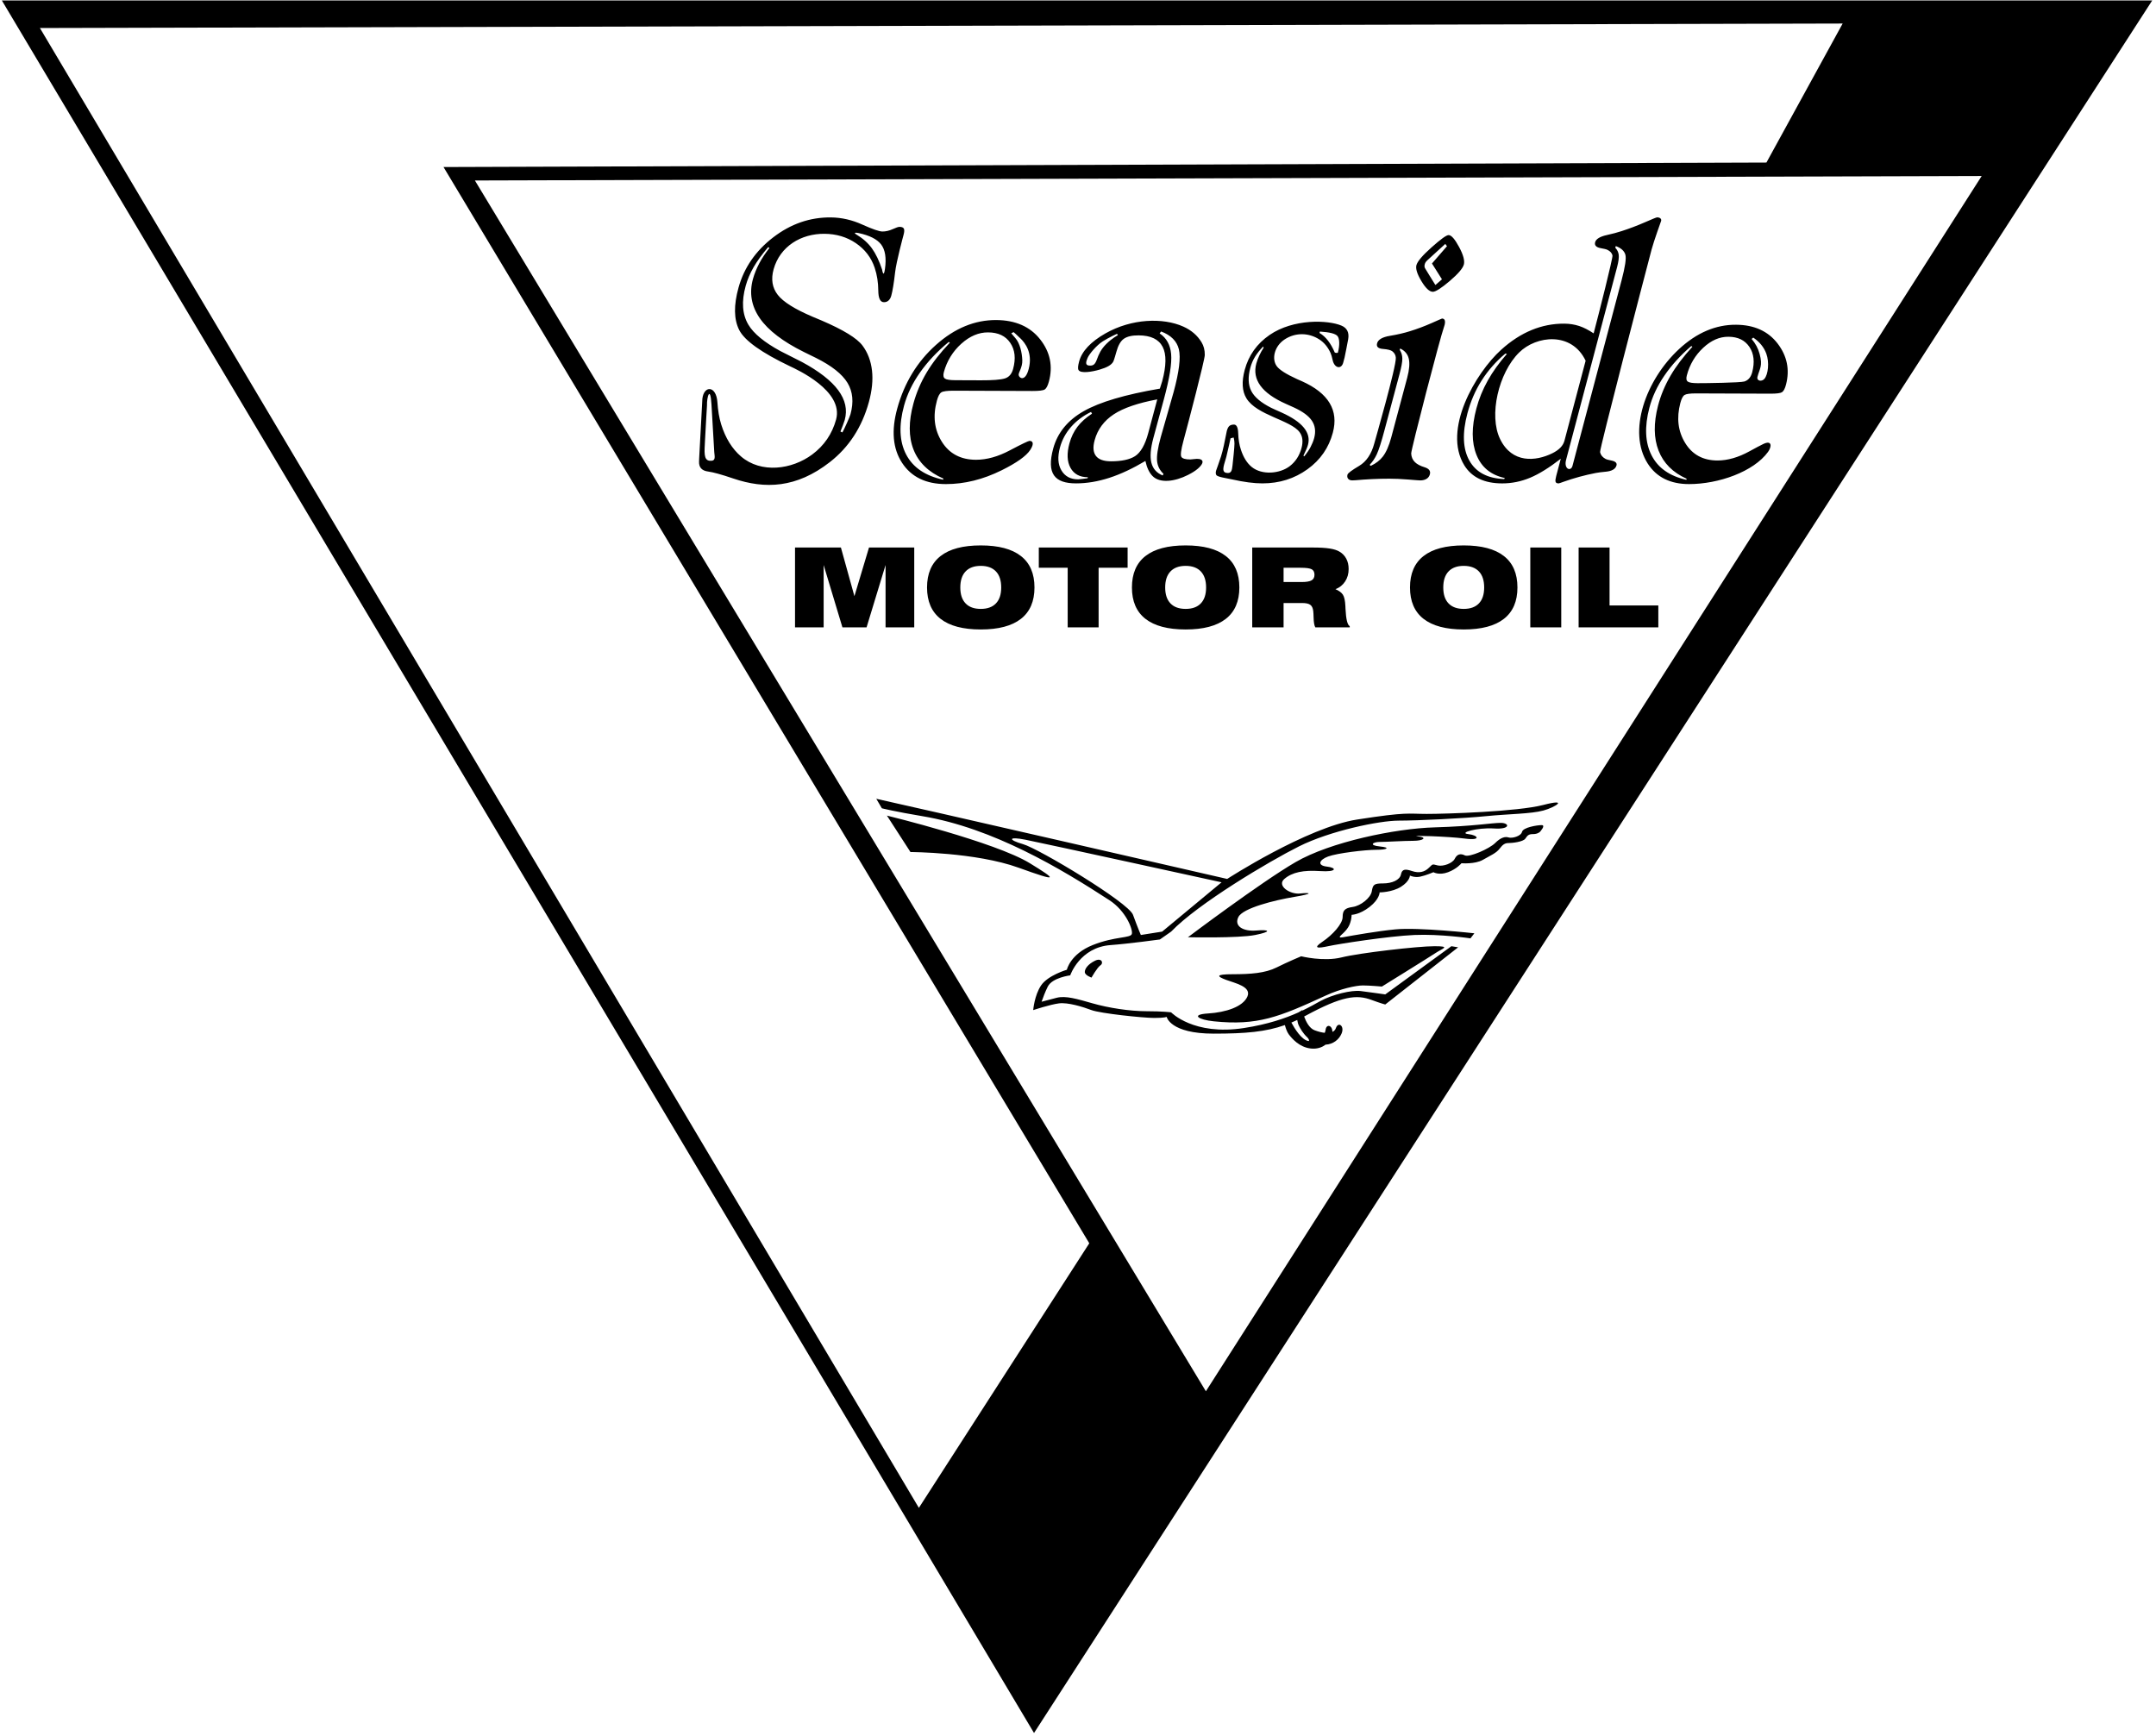 <?xml version="1.0" encoding="UTF-8"?>
<svg xmlns="http://www.w3.org/2000/svg" xmlns:xlink="http://www.w3.org/1999/xlink" width="560pt" height="451pt" viewBox="0 0 560 451" version="1.1">
<g id="surface1">
<path style=" stroke:none;fill-rule:nonzero;fill:rgb(0%,0%,0%);fill-opacity:1;" d="M 0.48 0.117 L 268.578 450.133 L 559.02 0.117 Z M 238.668 391.656 L 10.367 7.277 L 478.613 6.113 L 458.812 42.223 L 115.199 43.387 L 282.93 322.934 Z M 123.352 46.879 L 514.723 45.715 L 313.215 361.371 Z M 225.676 104.453 C 226.496 101.461 226.781 98.719 226.492 96.223 C 226.199 93.711 225.367 91.551 224.031 89.766 C 222.582 87.828 219.02 85.66 213.398 83.246 C 212.359 82.801 211.566 82.484 211.055 82.266 C 206.477 80.312 203.453 78.438 202.02 76.594 C 200.582 74.75 200.219 72.535 200.938 69.945 C 202.586 64.012 208.043 60.664 214.176 60.727 C 217.234 60.754 219.965 61.566 222.309 63.164 C 224.652 64.762 226.297 66.887 227.191 69.559 C 227.824 71.441 228.105 73.406 228.125 75.438 C 228.145 77.473 228.621 78.484 229.586 78.492 C 230.066 78.496 230.449 78.367 230.785 78.062 C 231.094 77.785 231.348 77.359 231.5 76.809 C 231.844 75.562 232.176 73.543 232.496 70.727 C 232.816 67.91 234.625 61.254 234.688 61.016 C 234.898 60.25 234.926 59.699 234.77 59.391 C 234.613 59.078 234.215 58.926 233.648 58.922 C 233.336 58.918 232.766 59.113 231.863 59.52 C 230.949 59.934 230.047 60.141 229.168 60.133 C 228.375 60.121 226.633 59.531 223.961 58.324 C 221.332 57.133 218.609 56.504 215.836 56.473 C 210.398 56.418 205.406 58.137 200.82 61.66 C 196.266 65.164 193.266 69.527 191.828 74.691 C 190.555 79.27 190.598 82.941 192.004 85.719 C 193.406 88.484 197.824 91.617 205.215 95.145 C 206.852 95.918 219.23 101.492 217.164 108.984 C 216.133 112.715 214.062 115.754 210.949 118.062 C 205.695 121.965 197.688 123.047 192.461 118.551 C 190.156 116.57 188.441 113.805 187.328 110.254 C 186.781 108.508 186.48 106.594 186.34 104.488 C 186.035 100.059 182.828 100.098 182.434 103.57 C 182.426 103.633 181.602 119.066 181.602 119.066 C 181.598 119.211 181.586 119.496 181.57 119.898 C 181.516 121.398 182.285 122.262 183.934 122.477 C 185.199 122.645 187.371 123.234 190.445 124.281 C 198.734 127.098 206.895 126.773 215.535 120.035 C 220.496 116.164 223.871 110.984 225.676 104.453 Z M 223.008 60.535 C 225.879 61.148 227.809 62.137 228.844 63.469 C 229.922 64.859 230.27 67 229.855 69.887 C 229.492 72.441 229.121 70.039 229.113 70.012 C 228.371 67.758 227.484 65.91 226.461 64.492 C 225.445 63.09 224.094 61.906 222.441 60.914 C 221.703 60.469 222.066 60.336 223.008 60.535 Z M 208.289 94.02 C 207.504 93.598 203.402 91.574 202.652 91.164 C 198.523 88.91 195.77 86.645 194.402 84.367 C 192.789 81.672 192.559 78.297 193.688 74.238 C 194.145 72.602 194.828 70.977 195.754 69.375 C 196.688 67.758 197.953 66.055 199.52 64.203 C 199.613 64.27 199.738 64.336 199.863 64.395 C 198.805 65.746 197.898 67.094 197.223 68.379 C 196.523 69.703 195.965 71.062 195.578 72.445 C 194.57 76.082 195.156 79.488 197.352 82.66 C 199.539 85.82 203.418 88.77 208.828 91.441 C 210.199 92.117 211.234 92.613 211.961 92.977 C 216.035 95.016 218.746 97.164 220.133 99.449 C 221.508 101.715 221.773 104.441 220.906 107.59 C 220.719 108.277 219.355 111.355 218.805 112.32 C 218.598 112.238 218.449 112.16 218.301 112.082 C 218.594 111.434 219.332 109.383 219.414 109.082 C 220.867 103.816 217.18 98.805 208.289 94.02 Z M 184.359 119.68 C 182.684 119.535 182.977 117.352 183.121 114.363 C 183.266 111.379 183.633 105.34 183.633 105.34 C 183.559 103.082 184.504 100.023 184.797 105.047 C 185.086 110.07 185.438 116.254 185.523 117.422 C 185.609 118.594 186.031 119.824 184.359 119.68 Z M 234.301 120.215 C 236.707 123.898 240.508 125.738 245.695 125.738 C 250.516 125.738 255.32 124.547 260.133 122.168 C 264.062 120.223 266.555 118.453 267.598 116.859 C 268.711 115.156 268.219 114.512 267.41 114.512 C 267.125 114.512 265.418 115.328 262.32 116.965 C 259.223 118.605 256.32 119.422 253.496 119.422 C 249.566 119.414 246.586 117.852 244.637 114.742 C 242.68 111.621 242.254 108.066 243.355 104.055 C 243.664 102.922 244.043 102.199 244.512 101.902 C 244.973 101.617 246.055 101.477 247.762 101.48 C 254.586 101.508 261.355 101.531 268.125 101.555 C 269.859 101.562 270.953 101.426 271.367 101.156 C 271.789 100.879 272.141 100.199 272.434 99.137 C 273.527 95.121 272.773 91.445 270.168 88.141 C 267.555 84.828 263.738 83.16 258.77 83.129 C 253.203 83.094 247.973 85.246 243.117 89.582 C 238.246 93.922 234.883 99.441 233.051 106.105 C 231.48 111.809 231.891 116.527 234.301 120.215 Z M 262.691 86.555 L 263.273 86.266 C 263.273 86.266 264.145 86.992 265.164 88.012 C 266.184 89.031 268.297 91.578 267.203 95.801 C 266.293 99.324 264.672 98.176 264.586 97.402 C 264.512 96.746 265.602 95.438 265.531 93.547 C 265.457 91.652 264.945 89.176 263.711 87.793 C 262.473 86.41 262.691 86.555 262.691 86.555 Z M 249.684 89.289 C 251.902 87.293 254.227 86.32 256.664 86.336 C 259.281 86.352 261.18 87.246 262.406 89.059 C 263.633 90.863 263.883 93.121 263.145 95.828 C 262.785 97.148 262.078 97.969 260.988 98.301 C 259.902 98.633 257.836 98.793 254.766 98.781 C 252.574 98.773 250.355 98.762 248.141 98.754 C 246.746 98.75 245.836 98.617 245.438 98.336 C 245.047 98.066 244.926 97.5 245.156 96.66 C 245.957 93.742 247.484 91.27 249.684 89.289 Z M 234.832 105.316 C 235.633 102.414 236.98 99.578 238.945 96.777 C 240.914 93.973 243.406 91.316 246.43 88.812 C 246.523 88.879 246.617 88.941 246.719 89.004 C 244.238 91.605 242.219 94.188 240.688 96.754 C 239.156 99.328 238.023 101.996 237.262 104.773 C 235.973 109.473 235.973 113.469 237.289 116.797 C 238.613 120.145 241.215 122.648 245.035 124.309 C 245.008 124.406 244.98 124.5 244.957 124.594 C 240.355 123.602 237.121 121.426 235.355 118.035 C 233.594 114.652 233.434 110.406 234.832 105.316 Z M 279.504 125.555 C 282.297 125.555 285.172 125.07 288.137 124.113 C 291.109 123.148 294.211 121.691 297.508 119.73 C 297.875 121.426 298.461 122.711 299.332 123.621 C 301.258 125.629 305.18 125.074 308.551 123.371 C 309.672 122.805 310.523 122.262 311.121 121.738 C 313.375 119.758 312.199 118.941 310.18 119.242 C 309.734 119.309 309.414 119.34 309.188 119.34 C 307.875 119.34 307.082 119.098 306.836 118.645 C 306.59 118.195 306.758 116.824 307.371 114.562 C 308.688 109.699 312.898 93.551 312.93 92.238 C 312.957 90.926 312.652 89.828 312.094 88.906 C 311.02 87.133 309.449 85.766 307.344 84.824 C 302.078 82.465 293.922 82.73 287.117 86.605 C 283.309 88.773 281.023 91.211 280.301 93.859 C 279.98 95.043 279.93 95.777 280.141 96.121 C 280.715 97.062 283.617 96.59 285.609 96.008 C 287.52 95.449 288.676 94.816 289.16 93.93 C 289.355 93.578 289.871 91.738 289.969 91.387 C 290.414 89.742 291.055 88.609 291.879 88.016 C 292.75 87.391 294.035 87.102 295.77 87.109 C 298.922 87.129 300.965 88.121 301.988 90.09 C 303 92.039 302.949 95.035 301.859 99.062 C 301.801 99.281 301.324 100.723 301.262 100.941 C 292.277 102.477 285.676 104.41 281.477 106.801 C 277.32 109.164 274.68 112.402 273.566 116.484 C 271.777 123.051 273.945 125.555 279.504 125.555 Z M 287.371 89.32 C 285.914 90.777 285.402 92.016 284.895 93.398 C 284.387 94.781 283.871 95.035 282.855 94.945 C 281.836 94.855 282.055 93.98 282.492 92.961 C 282.93 91.941 284.82 89.688 286.422 88.668 C 288.023 87.648 290.137 86.699 290.137 86.699 L 290.355 87.066 C 290.355 87.066 288.824 87.867 287.371 89.32 Z M 302.297 103.742 C 303.789 98.242 304.414 94.324 304.188 91.938 C 303.965 89.586 303.008 87.797 301.199 86.598 C 301.328 86.434 301.461 86.266 301.59 86.098 C 304.121 87.051 305.68 88.594 306.199 90.719 C 306.719 92.852 306.273 96.535 304.852 101.777 C 304.473 103.176 303.898 105.188 303.137 107.801 C 302.371 110.41 301.816 112.344 301.469 113.629 C 300.715 116.414 300.402 118.465 300.543 119.781 C 300.684 121.098 301.258 122.188 302.215 123.086 C 302.117 123.227 302.055 123.359 301.988 123.492 C 300.426 122.848 299.453 121.754 299.062 120.191 C 298.676 118.633 298.84 116.504 299.566 113.812 C 300.477 110.461 301.387 107.102 302.297 103.742 Z M 284.324 114.332 C 285.086 111.531 286.766 109.277 289.285 107.621 C 291.828 105.945 295.609 104.676 300.59 103.734 C 299.801 106.66 299.02 109.586 298.242 112.492 C 297.418 115.586 296.242 117.566 294.824 118.477 C 293.445 119.363 291.324 119.824 288.562 119.82 C 286.652 119.82 285.355 119.332 284.664 118.43 C 283.945 117.496 283.828 116.156 284.324 114.332 Z M 275.316 116.223 C 275.863 114.227 276.84 112.438 278.199 110.887 C 279.566 109.324 281.285 108.023 283.387 106.996 C 283.461 107.152 283.531 107.301 283.637 107.449 C 282.074 108.473 280.82 109.59 279.859 110.848 C 278.914 112.086 278.215 113.543 277.777 115.156 C 277.066 117.762 277.148 119.887 278.043 121.504 C 278.945 123.137 280.453 123.953 282.562 123.953 C 282.539 124.047 282.512 124.141 282.488 124.223 C 281.867 124.316 280.301 124.508 280.047 124.508 C 278.051 124.508 276.609 123.723 275.691 122.176 C 274.773 120.625 274.66 118.641 275.316 116.223 Z M 319.984 124.516 C 323.105 125.215 325.723 125.555 327.887 125.555 C 332.309 125.555 336.203 124.328 339.598 121.887 C 342.988 119.449 345.148 116.273 346.191 112.383 C 347.754 106.57 345.074 102.121 338.164 99.023 C 337.629 98.785 337.219 98.613 336.914 98.477 C 334.047 97.172 332.297 96.039 331.621 95.105 C 330.262 93.234 330.98 89.922 333.695 88.145 C 336.449 86.344 339.895 86.379 342.656 88.148 C 343.918 88.953 344.902 90.141 345.602 91.691 C 345.793 92.117 345.965 92.723 346.137 93.516 C 346.598 95.672 348.398 95.992 348.883 94.211 C 349.004 93.762 349.125 93.305 349.246 92.848 C 349.559 91.27 349.898 89.695 350.176 88.113 C 350.48 86.371 349.879 85.191 348.449 84.582 C 344.938 83.086 335.945 82.754 329.766 87.004 C 326.469 89.273 324.328 92.281 323.301 96.082 C 322.48 99.129 322.613 101.578 323.734 103.438 C 326.414 107.879 335.246 109.102 337.562 112.262 C 338.336 113.312 338.512 114.68 338.051 116.391 C 337.52 118.363 336.484 119.941 334.992 121.086 C 332.434 123.047 327.812 123.473 325.129 121.297 C 323.914 120.309 322.969 118.809 322.316 116.816 C 321.891 115.516 321.656 114.086 321.613 112.574 C 321.566 111.047 321.203 110.285 320.523 110.281 C 320.012 110.281 319.602 110.391 319.316 110.641 C 319.039 110.875 318.816 111.32 318.645 111.953 C 318.609 112.082 318.562 112.363 318.477 112.793 C 318.078 114.801 317.715 116.719 317.16 118.516 C 316.82 119.609 315.871 122.23 315.863 122.262 C 315.73 122.746 315.777 123.105 315.91 123.359 C 316.199 123.902 318.59 124.199 319.984 124.516 Z M 342.836 86.117 C 345.402 86.281 346.926 86.676 347.43 87.324 C 347.922 87.953 348.031 89.609 347.504 91.578 C 347.461 91.734 346.727 91.645 346.691 91.559 C 345.656 89.145 344.355 87.434 342.734 86.488 C 342.766 86.367 342.801 86.242 342.836 86.117 Z M 332.898 107.16 C 331.734 106.637 330.809 106.242 330.184 105.93 C 327.523 104.594 325.785 103.109 324.992 101.527 C 324.195 99.934 324.109 97.938 324.77 95.496 C 325.039 94.496 325.438 93.547 325.992 92.648 C 326.547 91.758 327.238 90.887 328.102 90.004 C 328.129 90.113 328.156 90.223 328.215 90.328 C 327.785 90.965 327.426 91.617 327.113 92.301 C 326.797 92.988 326.512 93.68 326.316 94.41 C 325.184 98.598 327.738 102.113 333.965 104.887 C 334.879 105.293 335.59 105.613 336.102 105.848 C 338.352 106.887 339.902 108.004 340.758 109.289 C 341.605 110.566 341.805 112.066 341.34 113.797 C 341.137 114.555 340.816 115.32 340.406 116.113 C 339.992 116.906 339.434 117.719 338.758 118.539 C 338.688 118.477 338.617 118.41 338.551 118.352 C 338.926 117.594 339.199 116.996 339.363 116.598 C 339.531 116.191 339.652 115.832 339.738 115.523 C 340.578 112.395 338.312 109.598 332.898 107.16 Z M 318.527 118.66 C 318.965 116.914 319.621 113.855 319.621 113.855 L 320.422 113.637 C 320.422 113.637 320.641 114.363 320.641 115.238 C 320.641 116.125 320.273 119.754 320.129 120.918 C 319.984 122.082 319.91 123.102 318.48 122.812 C 317.047 122.52 318.09 120.406 318.527 118.66 Z M 350.188 124.383 C 350.426 124.645 350.789 124.777 351.246 124.777 C 351.363 124.777 351.652 124.777 352.086 124.738 C 354.953 124.484 357.867 124.332 360.859 124.336 C 362.344 124.336 363.977 124.406 365.734 124.551 C 367.52 124.699 368.582 124.781 368.895 124.781 C 369.523 124.781 370.078 124.648 370.512 124.387 C 370.961 124.113 371.262 123.723 371.398 123.199 C 371.633 122.324 371.168 121.715 370.008 121.359 C 368.871 121.016 368.059 120.562 367.535 120.059 C 366.926 119.477 366.59 118.727 366.543 117.793 C 366.492 116.844 374.074 87.574 375.094 84.824 C 375.352 84.121 375.367 83.574 375.281 83.258 C 375.195 82.938 374.961 82.762 374.57 82.73 C 374.516 82.727 373.617 83.141 371.805 83.938 C 369.941 84.754 368.098 85.449 366.18 86.039 C 364.66 86.508 362.953 86.91 360.992 87.234 C 359.059 87.555 357.945 88.207 357.688 89.164 C 357.453 90.051 357.949 90.535 359.203 90.633 C 360.426 90.73 361.246 90.938 361.629 91.234 C 362.188 91.672 362.504 92.211 362.551 92.895 C 362.719 95.145 357.094 114.66 356.953 115.191 C 356.211 117.957 354.895 119.898 353.027 121.008 C 351.137 122.129 350.102 122.887 349.996 123.281 C 349.875 123.742 349.941 124.105 350.188 124.383 Z M 355.828 120.652 C 356.504 119.945 357.098 119.078 357.59 118.035 C 358.148 116.84 358.801 114.773 359.574 111.871 C 360.879 107.008 362.184 102.141 363.484 97.27 C 363.977 95.43 364.246 94.062 364.242 93.168 C 364.238 92.285 363.996 91.527 363.57 90.887 C 363.605 90.77 363.637 90.641 363.672 90.516 C 364.91 91.098 365.641 91.984 365.918 93.176 C 366.195 94.367 366.07 96.008 365.512 98.098 C 364.129 103.266 362.75 108.434 361.367 113.598 C 360.766 115.848 360.023 117.496 359.176 118.59 C 358.434 119.547 357.43 120.34 356.117 120.969 C 355.93 121.055 355.73 120.758 355.828 120.652 Z M 372.16 75.793 C 372.871 75.797 374.363 74.855 376.547 72.996 C 378.742 71.121 379.957 69.695 380.223 68.703 C 380.48 67.742 380.098 66.227 378.992 64.168 C 377.879 62.098 376.977 61.07 376.27 61.062 C 375.676 61.059 374.227 62.117 371.84 64.242 C 369.453 66.367 368.164 67.898 367.902 68.871 C 367.66 69.766 368.07 71.141 369.184 73 C 370.289 74.84 371.281 75.785 372.16 75.793 Z M 370.074 68.617 C 370.125 68.43 370.191 68.273 370.289 68.121 C 370.391 67.969 370.562 67.77 370.816 67.535 C 372.328 66.152 373.863 64.754 375.398 63.355 C 375.547 63.555 375.691 63.754 375.84 63.949 C 374.527 65.445 373.246 66.949 371.938 68.441 C 372.793 69.812 373.648 71.184 374.535 72.551 C 373.945 73.051 373.387 73.539 372.832 74.031 C 371.941 72.578 371.008 71.133 370.133 69.66 C 370.047 69.516 370.016 69.352 370 69.199 C 369.984 69.035 370.008 68.859 370.074 68.617 Z M 417.016 122.527 C 418.621 122.387 419.582 121.863 419.863 120.914 C 420.062 120.266 419.586 119.812 418.5 119.609 C 417.793 119.48 417.285 119.348 416.965 119.164 C 416.219 118.742 415.746 118.164 415.602 117.422 C 415.453 116.68 426.867 72.836 428.988 64.801 C 429.562 62.633 431.438 57.453 431.461 57.379 C 431.531 57.102 431.465 56.898 431.266 56.715 C 431.098 56.562 430.789 56.461 430.426 56.457 C 430.254 56.453 429.172 56.895 427.152 57.777 C 425.129 58.66 423.164 59.391 421.219 60.023 C 420.121 60.379 418.84 60.73 417.367 61.051 C 415.586 61.438 414.543 62.074 414.32 62.914 C 414.105 63.723 414.59 64.25 415.812 64.465 C 416.574 64.598 417.164 64.727 417.492 64.883 C 418.246 65.238 418.711 65.754 418.824 66.391 C 418.938 67.039 415.305 81.406 413.934 86.59 C 412.625 85.719 411.379 85.066 410.172 84.672 C 408.969 84.281 407.688 84.074 406.324 84.066 C 400.445 84.027 394.965 86.281 389.938 90.824 C 383.219 96.895 374.633 111.637 380.344 120.871 C 382.273 123.996 385.566 125.559 390.188 125.559 C 392.664 125.559 395.082 125.07 397.414 124.098 C 399.762 123.121 402.422 121.461 405.398 119.152 C 405.004 120.641 404.605 122.137 404.215 123.621 C 404.023 124.344 403.965 124.844 404.043 125.129 C 404.125 125.414 404.383 125.559 404.84 125.559 C 404.98 125.559 405.383 125.398 406.059 125.156 C 408.816 124.172 411.621 123.41 414.48 122.855 C 415.164 122.723 416.02 122.617 417.016 122.527 Z M 390.715 124.43 C 386.395 124.277 383.371 122.684 381.664 119.652 C 379.945 116.602 379.777 112.5 381.152 107.348 C 381.973 104.27 383.184 101.434 384.844 98.828 C 386.504 96.223 388.551 93.891 391.004 91.836 C 391.137 91.871 391.27 91.898 391.406 91.926 C 389.406 94.199 387.73 96.52 386.438 98.836 C 385.121 101.191 384.148 103.578 383.48 106.09 C 382.195 110.914 382.207 114.941 383.512 118.172 C 384.816 121.398 387.281 123.398 390.844 124.16 C 390.789 124.25 390.738 124.34 390.715 124.43 Z M 403.176 117.746 C 398.938 119.828 392.766 120.449 389.648 114.066 C 386.633 107.902 389.242 96.828 394.578 91.559 C 399.047 87.145 408.23 86.086 411.852 93.695 C 410.934 97.152 407.273 110.992 406.355 114.461 C 406.008 115.777 404.973 116.863 403.176 117.746 Z M 406.777 119.434 C 408.934 111.289 419.902 69.828 420.02 69.391 C 420.406 67.926 420.535 66.855 420.445 66.164 C 420.359 65.477 420.051 64.871 419.559 64.359 C 419.602 64.215 419.637 64.066 419.68 63.914 C 421.023 64.406 421.863 65.129 422.164 66.117 C 422.457 67.086 422.109 69.324 421.184 72.828 C 419.176 80.418 408.668 120.145 408.441 120.996 C 408.031 122.547 406.133 121.871 406.777 119.434 Z M 461.711 89.223 C 459.234 85.996 455.613 84.379 450.93 84.348 C 445.676 84.316 440.738 86.402 436.164 90.625 C 427.391 98.73 422.715 112.125 427.961 120.375 C 430.238 123.957 433.848 125.738 438.723 125.738 C 446.359 125.738 455.465 122.543 459.23 117.379 C 460.23 116.004 460.289 114.207 457.957 115.344 C 457.152 115.738 455.969 116.359 454.41 117.219 C 451.512 118.816 448.711 119.613 446.09 119.609 C 442.355 119.605 439.551 118.074 437.711 115.066 C 435.844 112.023 435.43 108.578 436.449 104.684 C 436.742 103.574 437.102 102.875 437.539 102.598 C 437.988 102.312 438.988 102.18 440.578 102.184 C 447.012 102.207 453.41 102.23 459.84 102.254 C 461.461 102.262 462.488 102.121 462.871 101.863 C 463.281 101.586 463.629 100.938 463.898 99.895 C 464.914 95.996 464.176 92.434 461.711 89.223 Z M 433.902 97.586 C 432.445 100.094 431.355 102.684 430.656 105.383 C 429.477 109.938 429.531 113.812 430.801 117.055 C 432.07 120.297 434.492 122.738 438.09 124.352 C 438.062 124.445 438.039 124.539 438.016 124.629 C 433.68 123.664 430.645 121.547 428.977 118.258 C 427.305 114.973 427.109 110.852 428.41 105.91 C 429.152 103.094 430.418 100.336 432.277 97.609 C 434.129 94.891 436.461 92.312 439.289 89.883 C 439.391 89.945 439.484 90.008 439.586 90.062 C 437.27 92.594 435.352 95.098 433.902 97.586 Z M 455.117 96.684 C 454.781 97.969 454.094 98.766 453.094 99.086 C 452.07 99.414 443.012 99.535 440.938 99.527 C 439.629 99.523 438.777 99.391 438.395 99.121 C 438.008 98.855 437.926 98.312 438.141 97.496 C 438.887 94.664 440.316 92.27 442.387 90.34 C 444.461 88.406 446.613 87.457 448.941 87.469 C 451.414 87.484 453.215 88.355 454.395 90.113 C 455.566 91.867 455.805 94.062 455.117 96.684 Z M 458.281 98.41 C 457.605 99.195 456.195 98.992 456.492 97.852 C 457.051 95.715 457.895 95.062 457.047 91.934 C 456.66 90.504 455.969 89.203 454.965 88.039 C 455.109 87.922 455.254 87.805 455.398 87.688 C 457.062 88.832 458.18 90.215 458.777 91.848 C 459.613 94.129 459.266 97.262 458.281 98.41 Z M 230.016 146.758 L 225.082 162.953 L 218.812 162.953 L 213.934 146.758 L 213.934 162.953 L 206.5 162.953 L 206.5 142.215 L 218.418 142.215 L 221.926 154.852 L 225.715 142.215 L 237.465 142.215 L 237.465 162.953 L 230.016 162.953 Z M 265.176 144.426 C 262.828 142.586 259.352 141.668 254.742 141.668 C 250.133 141.668 246.656 142.586 244.309 144.426 C 241.965 146.258 240.789 148.98 240.789 152.59 C 240.789 156.191 241.965 158.91 244.309 160.742 C 246.656 162.578 250.133 163.5 254.742 163.5 C 259.352 163.5 262.828 162.578 265.176 160.742 C 267.523 158.91 268.695 156.191 268.695 152.59 C 268.695 148.98 267.523 146.258 265.176 144.426 Z M 258.688 156.727 C 257.777 157.68 256.461 158.156 254.742 158.156 C 253.023 158.156 251.707 157.68 250.801 156.727 C 249.887 155.773 249.43 154.395 249.43 152.59 C 249.43 150.777 249.887 149.387 250.801 148.426 C 251.707 147.465 253.023 146.98 254.742 146.98 C 256.461 146.98 257.777 147.465 258.688 148.426 C 259.602 149.387 260.055 150.777 260.055 152.59 C 260.055 154.395 259.602 155.773 258.688 156.727 Z M 277.32 162.953 L 277.32 147.473 L 269.82 147.473 L 269.82 142.215 L 292.887 142.215 L 292.887 147.473 L 285.355 147.473 L 285.355 162.953 Z M 318.395 144.426 C 316.043 142.586 312.57 141.668 307.961 141.668 C 303.352 141.668 299.875 142.586 297.523 144.426 C 295.18 146.258 294.008 148.98 294.008 152.59 C 294.008 156.191 295.18 158.91 297.523 160.742 C 299.875 162.578 303.352 163.5 307.961 163.5 C 312.57 163.5 316.043 162.578 318.395 160.742 C 320.738 158.91 321.91 156.191 321.91 152.59 C 321.91 148.98 320.738 146.258 318.395 144.426 Z M 311.902 156.727 C 310.992 157.68 309.68 158.156 307.961 158.156 C 306.242 158.156 304.926 157.68 304.016 156.727 C 303.102 155.773 302.645 154.395 302.645 152.59 C 302.645 150.777 303.102 149.387 304.016 148.426 C 304.926 147.465 306.242 146.98 307.961 146.98 C 309.68 146.98 310.992 147.465 311.902 148.426 C 312.816 149.387 313.273 150.777 313.273 152.59 C 313.273 154.395 312.816 155.773 311.902 156.727 Z M 349.387 151.023 C 349.992 150.098 350.297 149.02 350.297 147.797 C 350.297 146.785 350.094 145.895 349.688 145.125 C 349.281 144.352 348.688 143.734 347.914 143.281 C 347.305 142.91 346.457 142.645 345.375 142.473 C 344.289 142.301 342.844 142.215 341.039 142.215 L 325.254 142.215 L 325.254 162.953 L 333.398 162.953 L 333.398 156.629 L 338.195 156.629 C 339.195 156.629 339.91 156.785 340.328 157.094 C 340.758 157.402 341.012 157.934 341.098 158.691 C 341.145 159.098 341.18 159.664 341.195 160.402 C 341.227 161.664 341.375 162.512 341.645 162.953 L 350.578 162.953 L 350.578 162.633 C 349.977 162.332 349.613 160.828 349.48 158.113 C 349.473 157.836 349.465 157.617 349.453 157.461 C 349.387 156.027 349.172 155.027 348.801 154.461 C 348.434 153.898 347.789 153.426 346.875 153.039 C 347.941 152.629 348.777 151.961 349.387 151.023 Z M 340.672 150.738 C 340.172 151.031 339.305 151.176 338.082 151.176 L 333.398 151.176 L 333.398 147.473 L 337.883 147.473 C 339.297 147.473 340.238 147.609 340.715 147.871 C 341.188 148.141 341.422 148.609 341.422 149.281 C 341.422 149.965 341.172 150.449 340.672 150.738 Z M 366.234 152.59 C 366.234 156.191 367.406 158.91 369.754 160.742 C 372.105 162.578 375.578 163.5 380.188 163.5 C 384.797 163.5 388.273 162.578 390.621 160.742 C 392.969 158.91 394.141 156.191 394.141 152.59 C 394.141 148.98 392.969 146.258 390.621 144.426 C 388.273 142.586 384.797 141.668 380.188 141.668 C 375.578 141.668 372.105 142.586 369.754 144.426 C 367.406 146.258 366.234 148.98 366.234 152.59 Z M 376.242 148.426 C 377.152 147.465 378.469 146.98 380.188 146.98 C 381.906 146.98 383.223 147.465 384.133 148.426 C 385.047 149.387 385.5 150.777 385.5 152.59 C 385.5 154.395 385.047 155.773 384.133 156.727 C 383.223 157.68 381.906 158.156 380.188 158.156 C 378.469 158.156 377.152 157.68 376.242 156.727 C 375.328 155.773 374.875 154.395 374.875 152.59 C 374.875 150.777 375.328 149.387 376.242 148.426 Z M 397.48 142.215 L 405.52 142.215 L 405.52 162.953 L 397.48 162.953 Z M 418.066 157.262 L 430.734 157.262 L 430.734 162.953 L 410.031 162.953 L 410.031 142.215 L 418.066 142.215 Z M 381.355 216.648 C 383.973 216.938 384.848 218.395 380.48 217.812 C 376.113 217.23 365.629 216.938 368.25 217.23 C 370.871 217.52 369.703 218.395 367.086 218.395 C 364.465 218.395 360.098 218.688 358.348 218.688 C 356.602 218.688 355.438 219.559 358.348 219.852 C 361.262 220.141 360.387 220.727 357.477 220.727 C 354.562 220.727 347.281 221.598 344.953 222.473 C 342.625 223.348 342.043 224.801 344.664 225.094 C 347.281 225.383 347.281 226.551 342.914 226.258 C 338.547 225.965 335.637 226.551 333.598 228.297 C 331.559 230.043 335.055 232.371 337.676 232.082 C 340.297 231.789 341.461 232.082 336.219 232.953 C 330.977 233.828 322.824 235.867 321.656 238.195 C 320.492 240.527 322.824 241.98 326.316 241.691 C 329.812 241.398 330.395 241.98 326.027 242.855 C 321.656 243.73 308.555 243.438 308.555 243.438 C 308.555 243.438 327.48 229.172 336.508 223.93 C 345.535 218.688 362.426 215.191 372.617 214.902 C 382.809 214.609 387.469 213.734 389.797 213.734 C 392.129 213.734 392.418 215.484 388.051 215.191 C 383.684 214.902 378.734 216.355 381.355 216.648 Z M 313.797 263.238 C 318.453 262.949 322.824 261.492 323.988 258.871 C 325.152 256.25 320.785 255.379 318.453 254.504 C 316.125 253.629 315.543 253.047 320.203 253.047 C 324.859 253.047 328.648 252.758 331.559 251.301 C 334.473 249.844 337.965 248.387 337.965 248.387 C 337.965 248.387 343.789 249.844 348.449 248.68 C 353.105 247.516 368.25 245.77 372.617 245.77 C 376.984 245.77 374.656 246.352 372.91 247.516 C 371.16 248.68 358.93 256.25 358.93 256.25 C 358.93 256.25 355.727 255.961 353.98 255.961 C 352.234 255.961 348.156 256.832 344.371 258.578 C 332.16 264.215 326.609 266.441 315.254 265.277 C 311.312 264.875 309.137 263.531 313.797 263.238 Z M 399.988 216.066 C 399.988 216.066 399.406 216.648 398.242 216.648 C 397.078 216.648 396.785 216.938 396.203 217.812 C 395.621 218.688 392.711 218.977 391.836 218.977 C 390.965 218.977 390.379 219.27 389.508 220.434 C 388.633 221.598 387.176 222.18 385.141 223.348 C 383.102 224.512 379.605 224.219 379.605 224.219 C 379.605 224.219 378.441 225.676 376.113 226.551 C 373.781 227.422 372.324 226.551 372.324 226.551 C 372.324 226.551 370.289 227.422 368.832 227.715 C 367.375 228.004 366.211 227.422 366.211 227.422 C 366.211 227.422 366.211 228.879 363.883 230.336 C 361.551 231.789 358.348 231.789 358.348 231.789 C 358.348 231.789 358.348 233.535 355.727 235.574 C 353.105 237.613 351.07 237.613 351.07 237.613 C 351.07 237.613 351.07 239.359 350.195 240.816 C 349.758 241.547 349.031 242.273 348.41 242.82 C 347.793 243.363 347.828 243.625 348.742 243.457 C 351.547 242.941 357.812 241.84 362.426 241.398 C 368.539 240.816 382.953 242.418 382.953 242.418 L 381.938 243.73 C 381.938 243.73 374.074 242.562 367.375 242.855 C 360.68 243.148 347.574 245.188 344.953 245.77 C 342.332 246.352 340.879 246.352 343.496 244.602 C 346.117 242.855 348.738 239.945 348.738 238.195 C 348.738 236.449 349.32 235.867 351.359 235.574 C 353.398 235.285 356.02 233.246 356.312 231.5 C 356.602 229.754 356.895 229.461 359.223 229.461 C 361.551 229.461 363.59 228.586 363.883 227.133 C 364.172 225.676 365.047 225.676 366.793 226.258 C 368.539 226.84 369.996 226.551 371.16 225.383 C 372.324 224.219 372.035 224.512 373.492 224.801 C 374.945 225.094 377.277 224.219 377.859 223.055 C 378.441 221.891 379.316 221.598 380.48 222.18 C 381.645 222.762 386.887 220.434 388.344 218.977 C 389.797 217.52 390.965 217.23 391.836 217.52 C 392.711 217.812 395.039 217.23 395.332 216.066 C 395.621 214.902 399.262 214.316 400.426 214.316 C 401.594 214.316 399.988 216.066 399.988 216.066 Z M 264.586 225.383 C 253.43 221.355 236.484 221.309 236.484 221.309 L 230.367 211.844 C 230.367 211.844 258.469 218.688 267.496 224.219 C 274.605 228.578 275.066 229.172 264.586 225.383 Z M 400.863 209.078 C 394.164 210.824 375.527 211.406 370.578 211.406 C 365.629 211.406 365.629 210.824 352.523 212.863 C 339.422 214.902 318.746 228.297 318.746 228.297 C 318.746 228.297 233.133 208.641 227.602 207.477 L 229.059 209.949 C 229.059 209.949 232.551 210.824 239.539 211.988 C 257.938 215.055 275.648 225.676 288.172 233.828 C 292.434 236.605 294.285 241.398 293.992 242.562 C 293.703 243.73 289.629 243.148 283.805 245.477 C 277.98 247.805 277.105 251.883 277.105 251.883 C 277.105 251.883 272.156 253.34 270.406 255.961 C 268.66 258.578 268.367 262.367 268.367 262.367 C 268.367 262.367 272.738 260.91 275.066 260.617 C 277.395 260.328 281.184 261.492 283.512 262.367 C 285.84 263.238 296.906 264.402 299.816 264.402 C 302.73 264.402 303.02 264.113 303.02 264.113 C 303.02 264.113 303.895 268.48 315.254 268.48 C 323.598 268.48 328.797 268.004 333.738 266.254 C 333.914 266.926 334.25 268.008 334.762 268.684 C 335.551 269.719 337.469 272.023 340.492 272.344 C 342.051 272.508 343.34 272.086 344.289 271.344 C 346.266 271.242 347.781 270.035 348.449 268.48 C 349.32 266.441 347.574 265.277 346.992 267.023 C 346.828 267.512 346.504 267.824 346.074 268.027 C 346.105 266.34 344.535 265.832 344.312 267.473 C 344.277 267.746 344.191 268.012 344.09 268.27 C 343.254 268.184 342.336 267.938 341.461 267.605 C 340.086 267.094 339.219 265.359 338.738 264.027 C 338.871 263.957 338.996 263.895 339.129 263.82 C 348.555 258.719 352.32 258.25 356.312 259.746 C 358.641 260.617 359.805 260.91 359.805 260.91 L 378.734 246.059 L 376.984 245.77 L 359.805 258.289 C 359.805 258.289 355.727 257.707 353.398 257.414 C 351.07 257.125 346.117 258.289 342.914 260.035 C 341.746 260.676 340.246 261.551 338.285 262.488 C 338.266 262.414 338.258 262.367 338.258 262.367 L 337.25 262.969 C 333.918 264.469 329.387 266.051 323.113 267.023 C 310.012 269.062 304.188 262.949 304.188 262.949 C 304.188 262.949 302.148 262.656 297.781 262.656 C 293.41 262.656 287.879 261.785 283.805 260.617 C 279.727 259.453 276.812 258.578 274.484 259.16 C 273.207 259.48 271.672 259.887 270.543 260.191 C 270.91 259.129 271.484 257.594 272.156 256.25 C 273.32 253.922 277.98 253.34 277.98 253.34 C 277.98 253.34 280.453 246.059 288.461 245.477 C 293.055 245.145 301.273 244.02 301.273 244.02 L 304.188 241.98 C 311.176 234.703 329.641 223.723 337.383 219.852 C 345.535 215.773 358.273 213.152 363.301 213.152 C 368.25 213.152 380.188 212.57 386.012 211.988 C 391.836 211.406 397.66 211.406 400.863 210.531 C 404.066 209.66 407.562 207.328 400.863 209.078 Z M 336.945 264.926 C 337.031 265.453 337.164 266.008 337.383 266.441 C 337.738 267.156 338.43 268.402 339.578 269.469 C 339.961 269.824 340.195 270.457 339.828 270.395 C 338.074 270.09 336.297 267.219 335.422 265.605 C 335.93 265.395 336.434 265.164 336.945 264.926 Z M 301.855 241.98 L 296.324 242.855 C 296.324 242.855 295.449 240.816 294.285 237.613 C 293.121 234.41 269.824 220.434 265.746 219.27 C 261.672 218.105 261.965 217.23 266.328 218.105 C 271.262 219.09 317.289 229.172 317.289 229.172 Z M 285.84 250.719 C 284.969 251.301 283.512 253.922 283.512 253.922 C 283.512 253.922 281.766 253.34 281.766 252.465 C 281.766 251.594 282.637 250.426 284.387 249.555 C 286.133 248.68 286.715 250.137 285.84 250.719 "/>
</g>
</svg>

